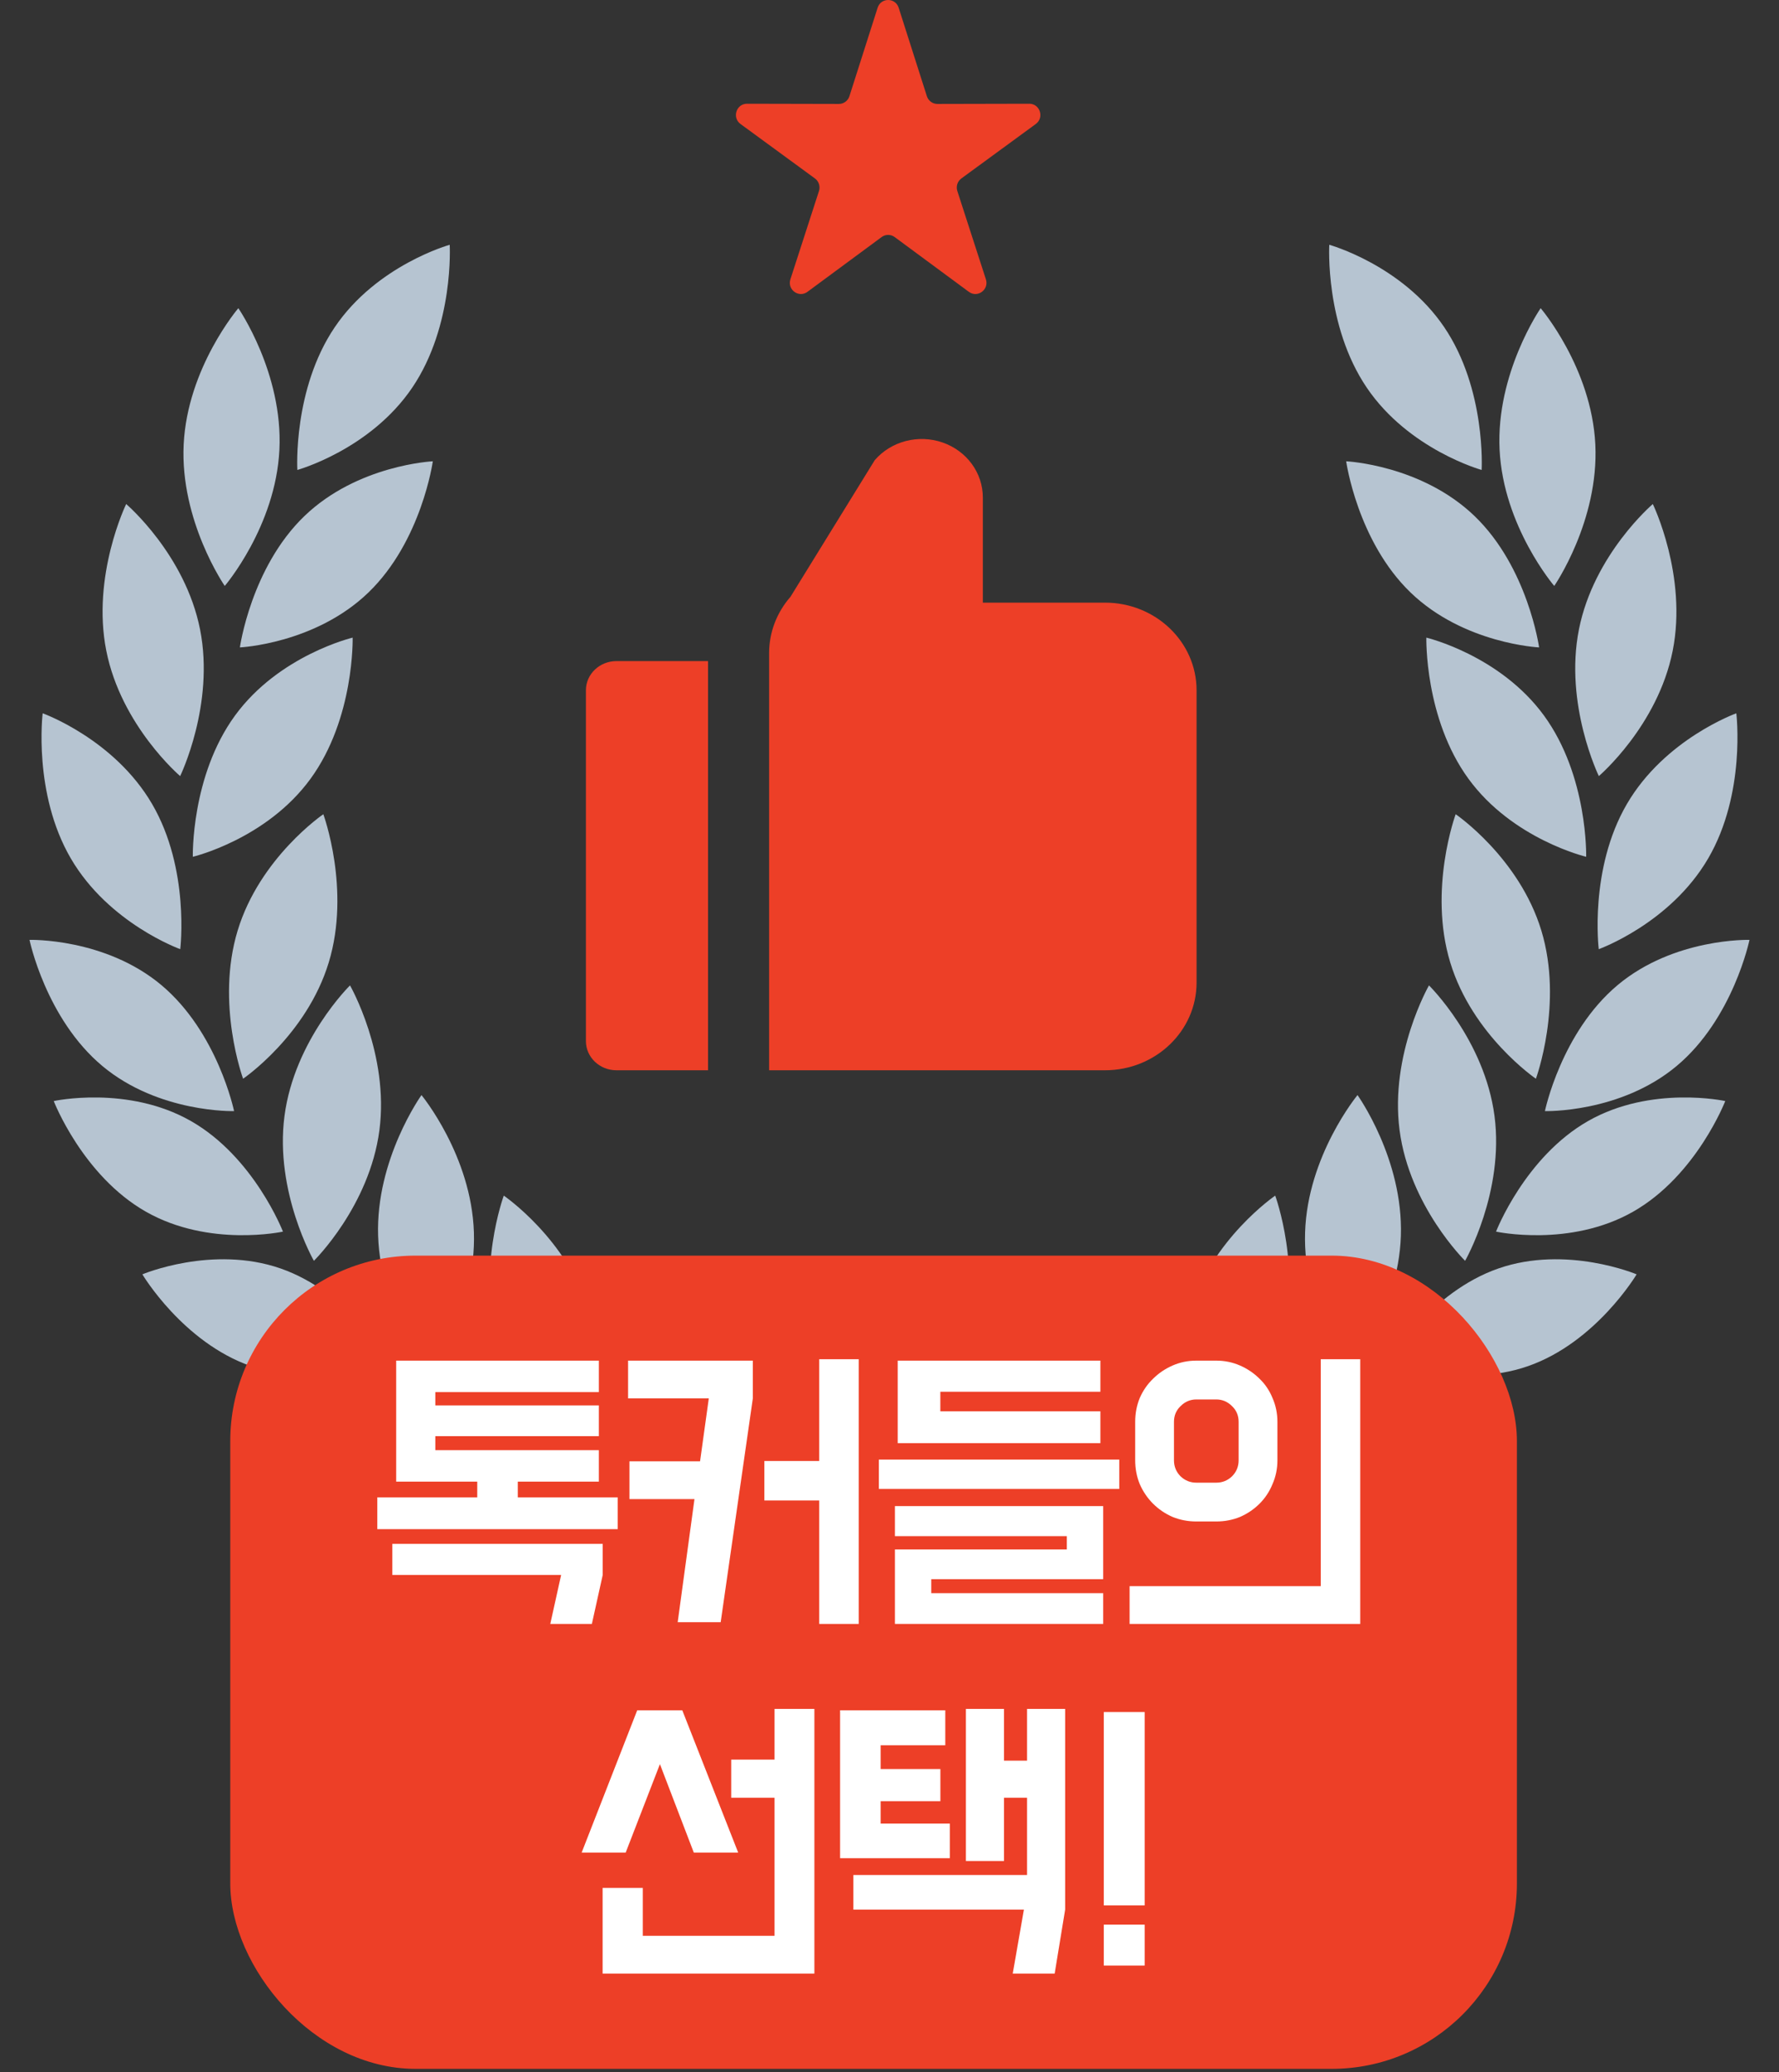 <svg width="250" height="291" viewBox="0 0 250 291" fill="none" xmlns="http://www.w3.org/2000/svg">
<rect x="0" y="0" width="250" height="291" fill="#333333" stroke="none"/>
<path d="M155.28 84.637H138.117V69.88C138.124 66.417 135.858 63.322 132.453 62.144C129.048 60.966 125.237 61.959 122.927 64.626L111.085 83.816C109.15 86.026 108.087 88.815 108.081 91.697V150.313H155.28C162.389 150.313 168.152 144.8 168.152 137.999V96.951C168.152 90.15 162.389 84.637 155.28 84.637Z" fill="#ED3F27"/>
<path d="M82.336 96.951V146.209C82.336 148.476 84.257 150.313 86.627 150.313H99.499V92.847H86.627C84.257 92.847 82.336 94.684 82.336 96.951Z" fill="#ED3F27"/>
<path d="M57.936 54.435C52.023 63.167 41.785 66.002 41.785 66.002C41.785 66.002 41.134 54.678 47.047 45.946C52.96 37.214 63.197 34.379 63.197 34.379C63.197 34.379 63.849 45.702 57.936 54.435Z" fill="#B6C4D1"/>
<path d="M51.774 83.215C44.288 90.433 33.712 90.925 33.712 90.925C33.712 90.925 35.274 79.715 42.761 72.497C50.247 65.279 60.823 64.787 60.823 64.787C60.823 64.787 59.261 75.997 51.774 83.215Z" fill="#B6C4D1"/>
<path d="M43.635 109.38C37.433 117.88 27.098 120.331 27.098 120.331C27.098 120.331 26.819 109.001 33.021 100.501C39.223 92.001 49.558 89.55 49.558 89.55C49.558 89.55 49.838 100.88 43.635 109.38Z" fill="#B6C4D1"/>
<path d="M46.204 135.155C43.091 145.414 34.162 151.502 34.162 151.502C34.162 151.502 30.28 140.957 33.394 130.699C36.507 120.44 45.436 114.352 45.436 114.352C45.436 114.352 49.318 124.897 46.204 135.155Z" fill="#B6C4D1"/>
<path d="M53.318 158.738C51.916 169.419 44.11 177.075 44.11 177.075C44.11 177.075 38.577 167.412 39.979 156.73C41.381 146.049 49.187 138.393 49.187 138.393C49.187 138.393 54.72 148.056 53.318 158.738Z" fill="#B6C4D1"/>
<path d="M66.597 173.066C66.949 183.846 60.503 192.837 60.503 192.837C60.503 192.837 53.487 184.349 53.136 173.569C52.784 162.789 59.23 153.798 59.23 153.798C59.23 153.798 66.246 162.286 66.597 173.066Z" fill="#B6C4D1"/>
<path d="M82.838 184.265C85.951 194.524 82.069 205.069 82.069 205.069C82.069 205.069 73.14 198.981 70.027 188.722C66.914 178.464 70.796 167.919 70.796 167.919C70.796 167.919 79.725 174.007 82.838 184.265Z" fill="#B6C4D1"/>
<path d="M105.882 194.713C112.491 202.853 112.766 214.184 112.766 214.184C112.766 214.184 102.325 212.316 95.716 204.175C89.107 196.034 88.832 184.704 88.832 184.704C88.832 184.704 99.273 186.572 105.882 194.713Z" fill="#B6C4D1"/>
<path d="M25.812 62.411C25.285 73.183 31.584 82.293 31.584 82.293C31.584 82.293 38.737 73.938 39.264 63.166C39.791 52.394 33.493 43.284 33.493 43.284C33.493 43.284 26.34 51.639 25.812 62.411Z" fill="#B6C4D1"/>
<path d="M14.937 91.393C17.032 101.944 25.317 108.998 25.317 108.998C25.317 108.998 30.207 98.945 28.113 88.394C26.018 77.843 17.732 70.789 17.732 70.789C17.732 70.789 12.842 80.842 14.937 91.393Z" fill="#B6C4D1"/>
<path d="M9.952 120.563C15.29 129.71 25.33 133.305 25.33 133.305C25.33 133.305 26.714 122.067 21.375 112.92C16.037 103.772 5.997 100.178 5.997 100.178C5.997 100.178 4.613 111.415 9.952 120.563Z" fill="#B6C4D1"/>
<path d="M14.374 149.706C22.312 156.347 32.894 156.048 32.894 156.048C32.894 156.048 30.605 144.982 22.667 138.341C14.728 131.7 4.146 131.999 4.146 131.999C4.146 131.999 6.435 143.065 14.374 149.706Z" fill="#B6C4D1"/>
<path d="M20.496 170.172C29.391 175.236 39.763 172.974 39.763 172.974C39.763 172.974 35.714 162.501 26.82 157.437C17.925 152.373 7.552 154.636 7.552 154.636C7.552 154.636 11.601 165.108 20.496 170.172Z" fill="#B6C4D1"/>
<path d="M35.274 191.868C44.855 195.202 54.704 191.045 54.704 191.045C54.704 191.045 49.018 181.485 39.437 178.151C29.856 174.818 20.008 178.974 20.008 178.974C20.008 178.974 25.693 188.535 35.274 191.868Z" fill="#B6C4D1"/>
<path d="M55.491 209.728C65.541 210.481 74.157 203.897 74.157 203.897C74.157 203.897 66.48 196.093 56.431 195.341C46.381 194.588 37.765 201.172 37.765 201.172C37.765 201.172 45.441 208.976 55.491 209.728Z" fill="#B6C4D1"/>
<path d="M78.395 221.839C88.371 220.338 95.521 211.979 95.521 211.979C95.521 211.979 86.496 206.055 76.52 207.556C66.544 209.057 59.394 217.416 59.394 217.416C59.394 217.416 68.419 223.34 78.395 221.839Z" fill="#B6C4D1"/>
<path d="M103.592 230.388C113.446 228.145 120.034 219.273 120.034 219.273C120.034 219.273 110.645 214.038 100.791 216.28C90.937 218.523 84.35 227.395 84.35 227.395C84.35 227.395 93.738 232.631 103.592 230.388Z" fill="#B6C4D1"/>
<path d="M192.063 54.435C197.976 63.167 208.214 66.002 208.214 66.002C208.214 66.002 208.865 54.678 202.952 45.946C197.039 37.214 186.802 34.379 186.802 34.379C186.802 34.379 186.151 45.702 192.063 54.435Z" fill="#B6C4D1"/>
<path d="M198.225 83.215C205.711 90.433 216.287 90.925 216.287 90.925C216.287 90.925 214.725 79.715 207.238 72.497C199.752 65.279 189.176 64.787 189.176 64.787C189.176 64.787 190.738 75.997 198.225 83.215Z" fill="#B6C4D1"/>
<path d="M206.364 109.38C212.566 117.88 222.901 120.331 222.901 120.331C222.901 120.331 223.18 109.001 216.978 100.501C210.776 92.001 200.441 89.55 200.441 89.55C200.441 89.55 200.161 100.88 206.364 109.38Z" fill="#B6C4D1"/>
<path d="M203.795 135.155C206.908 145.414 215.837 151.502 215.837 151.502C215.837 151.502 219.719 140.957 216.605 130.699C213.492 120.44 204.563 114.352 204.563 114.352C204.563 114.352 200.682 124.897 203.795 135.155Z" fill="#B6C4D1"/>
<path d="M196.681 158.738C198.083 169.419 205.889 177.075 205.889 177.075C205.889 177.075 211.422 167.412 210.02 156.73C208.618 146.049 200.812 138.393 200.812 138.393C200.812 138.393 195.279 148.056 196.681 158.738Z" fill="#B6C4D1"/>
<path d="M183.402 173.066C183.05 183.846 189.496 192.837 189.496 192.837C189.496 192.837 196.512 184.349 196.863 173.569C197.215 162.789 190.769 153.798 190.769 153.798C190.769 153.798 183.753 162.286 183.402 173.066Z" fill="#B6C4D1"/>
<path d="M167.161 184.265C164.048 194.524 167.93 205.069 167.93 205.069C167.93 205.069 176.859 198.981 179.972 188.722C183.085 178.464 179.203 167.919 179.203 167.919C179.203 167.919 170.274 174.007 167.161 184.265Z" fill="#B6C4D1"/>
<path d="M144.118 194.713C137.509 202.853 137.234 214.184 137.234 214.184C137.234 214.184 147.675 212.316 154.284 204.175C160.893 196.034 161.168 184.704 161.168 184.704C161.168 184.704 150.727 186.572 144.118 194.713Z" fill="#B6C4D1"/>
<path d="M224.187 62.411C224.714 73.183 218.415 82.293 218.415 82.293C218.415 82.293 211.262 73.938 210.735 63.166C210.208 52.394 216.506 43.284 216.506 43.284C216.506 43.284 223.659 51.639 224.187 62.411Z" fill="#B6C4D1"/>
<path d="M235.062 91.393C232.967 101.944 224.682 108.998 224.682 108.998C224.682 108.998 219.792 98.945 221.886 88.394C223.981 77.843 232.267 70.789 232.267 70.789C232.267 70.789 237.157 80.842 235.062 91.393Z" fill="#B6C4D1"/>
<path d="M240.047 120.563C234.709 129.71 224.669 133.305 224.669 133.305C224.669 133.305 223.285 122.067 228.624 112.92C233.962 103.772 244.002 100.178 244.002 100.178C244.002 100.178 245.386 111.415 240.047 120.563Z" fill="#B6C4D1"/>
<path d="M235.625 149.706C227.687 156.347 217.105 156.048 217.105 156.048C217.105 156.048 219.394 144.982 227.332 138.341C235.271 131.7 245.853 131.999 245.853 131.999C245.853 131.999 243.564 143.065 235.625 149.706Z" fill="#B6C4D1"/>
<path d="M229.503 170.172C220.608 175.236 210.236 172.974 210.236 172.974C210.236 172.974 214.285 162.501 223.18 157.437C232.074 152.373 242.447 154.636 242.447 154.636C242.447 154.636 238.398 165.108 229.503 170.172Z" fill="#B6C4D1"/>
<path d="M214.725 191.868C205.144 195.202 195.295 191.045 195.295 191.045C195.295 191.045 200.981 181.485 210.562 178.151C220.143 174.818 229.991 178.974 229.991 178.974C229.991 178.974 224.306 188.535 214.725 191.868Z" fill="#B6C4D1"/>
<path d="M194.508 209.728C184.458 210.481 175.842 203.897 175.842 203.897C175.842 203.897 183.519 196.093 193.568 195.341C203.618 194.588 212.234 201.172 212.234 201.172C212.234 201.172 204.558 208.976 194.508 209.728Z" fill="#B6C4D1"/>
<path d="M171.604 221.839C161.628 220.338 154.478 211.979 154.478 211.979C154.478 211.979 163.503 206.055 173.479 207.556C183.455 209.057 190.605 217.416 190.605 217.416C190.605 217.416 181.58 223.34 171.604 221.839Z" fill="#B6C4D1"/>
<path d="M146.407 230.388C136.553 228.145 129.965 219.273 129.965 219.273C129.965 219.273 139.354 214.038 149.208 216.28C159.062 218.523 165.65 227.395 165.65 227.395C165.65 227.395 156.261 232.631 146.407 230.388Z" fill="#B6C4D1"/>
<path d="M123.33 1.09C123.793 -0.363 125.827 -0.363 126.29 1.09L130.251 13.508C130.459 14.159 131.059 14.6 131.735 14.598L144.64 14.57C146.151 14.566 146.779 16.522 145.555 17.416L135.098 25.063C134.55 25.464 134.321 26.176 134.531 26.826L138.546 39.227C139.016 40.678 137.371 41.887 136.151 40.986L125.727 33.294C125.181 32.891 124.439 32.891 123.893 33.294L113.469 40.986C112.249 41.887 110.604 40.678 111.074 39.227L115.089 26.826C115.299 26.176 115.07 25.464 114.522 25.063L104.065 17.416C102.841 16.522 103.47 14.566 104.98 14.57L117.885 14.598C118.561 14.6 119.161 14.159 119.369 13.508L123.33 1.09Z" fill="#ED3F27"/>
<rect x="32.359" y="176.345" width="180.81" height="114.215" rx="26.043" fill="#ED3F27"/>
<path d="M72.764 208.084V210.294H86.809V214.763H53.023V210.294H67.068V208.084H55.674V191.093H84.157V195.512H61.175V197.378H84.157V201.7H61.175V203.664H84.157V208.084H72.764ZM84.698 221.196L83.175 228.071H77.331L78.854 221.196H55.134V216.826H84.698V221.196Z" fill="white"/>
<path d="M97.593 210.54H88.458V205.236H98.378L99.606 196.396H88.262V191.093H105.794V196.396L101.276 227.826H95.235L97.593 210.54ZM115.124 228.071V210.736H107.414V205.187H115.124V190.896H120.674V228.071H115.124Z" fill="white"/>
<path d="M157.288 204.99V209.115H123.501V204.99H157.288ZM155.029 221.786H130.868V223.75H155.029V228.071H125.76V217.611H149.922V215.745H125.76V211.522H155.029V221.786ZM154.636 191.093V195.463H132.144V198.213H154.636V202.682H126.153V191.093H154.636Z" fill="white"/>
<path d="M170.92 191.093C172.098 191.093 173.211 191.322 174.259 191.78C175.307 192.238 176.223 192.86 177.009 193.646C177.795 194.399 178.4 195.3 178.826 196.347C179.284 197.395 179.514 198.508 179.514 199.687V205.089C179.514 206.267 179.284 207.38 178.826 208.428C178.4 209.476 177.795 210.392 177.009 211.178C176.223 211.964 175.307 212.586 174.259 213.044C173.211 213.47 172.098 213.683 170.92 213.683H168.12C166.942 213.683 165.829 213.47 164.781 213.044C163.733 212.586 162.817 211.964 162.031 211.178C161.245 210.392 160.623 209.476 160.165 208.428C159.739 207.38 159.526 206.267 159.526 205.089V199.687C159.526 198.508 159.739 197.395 160.165 196.347C160.623 195.3 161.245 194.399 162.031 193.646C162.817 192.86 163.733 192.238 164.781 191.78C165.829 191.322 166.942 191.093 168.12 191.093H170.92ZM185.603 222.768V190.896H191.152V228.071H158.741V222.768H185.603ZM168.12 196.544C167.269 196.544 166.532 196.855 165.91 197.477C165.288 198.066 164.977 198.803 164.977 199.687V205.089C164.977 205.973 165.288 206.726 165.91 207.348C166.532 207.937 167.269 208.232 168.12 208.232H170.92C171.771 208.232 172.507 207.937 173.129 207.348C173.751 206.726 174.062 205.973 174.062 205.089V199.687C174.062 198.803 173.751 198.066 173.129 197.477C172.507 196.855 171.771 196.544 170.92 196.544H168.12Z" fill="white"/>
<path d="M90.332 271.876H108.845V252.478H102.756V247.126H108.845V240.005H114.444V277.18H84.684V265.149H90.332V271.876ZM95.881 240.201L103.738 260.189H97.501L92.738 247.764L87.925 260.189H81.737L89.546 240.201H95.881Z" fill="white"/>
<path d="M135.736 240.005H141.089V247.273H144.33V240.005H149.683V268.193L148.21 277.18H142.317L143.888 268.193H119.923V263.332H144.33V252.478H141.089V261.367H135.736V240.005ZM118.057 240.201H132.839V245.112H123.754V248.452H132.151V252.97H123.754V256.113H133.477V260.974H118.057V240.201Z" fill="white"/>
<path d="M160.859 267.604H155.114V240.447H160.859V267.604ZM160.859 276.051H155.114V270.305H160.859V276.051Z" fill="white"/>
</svg>
